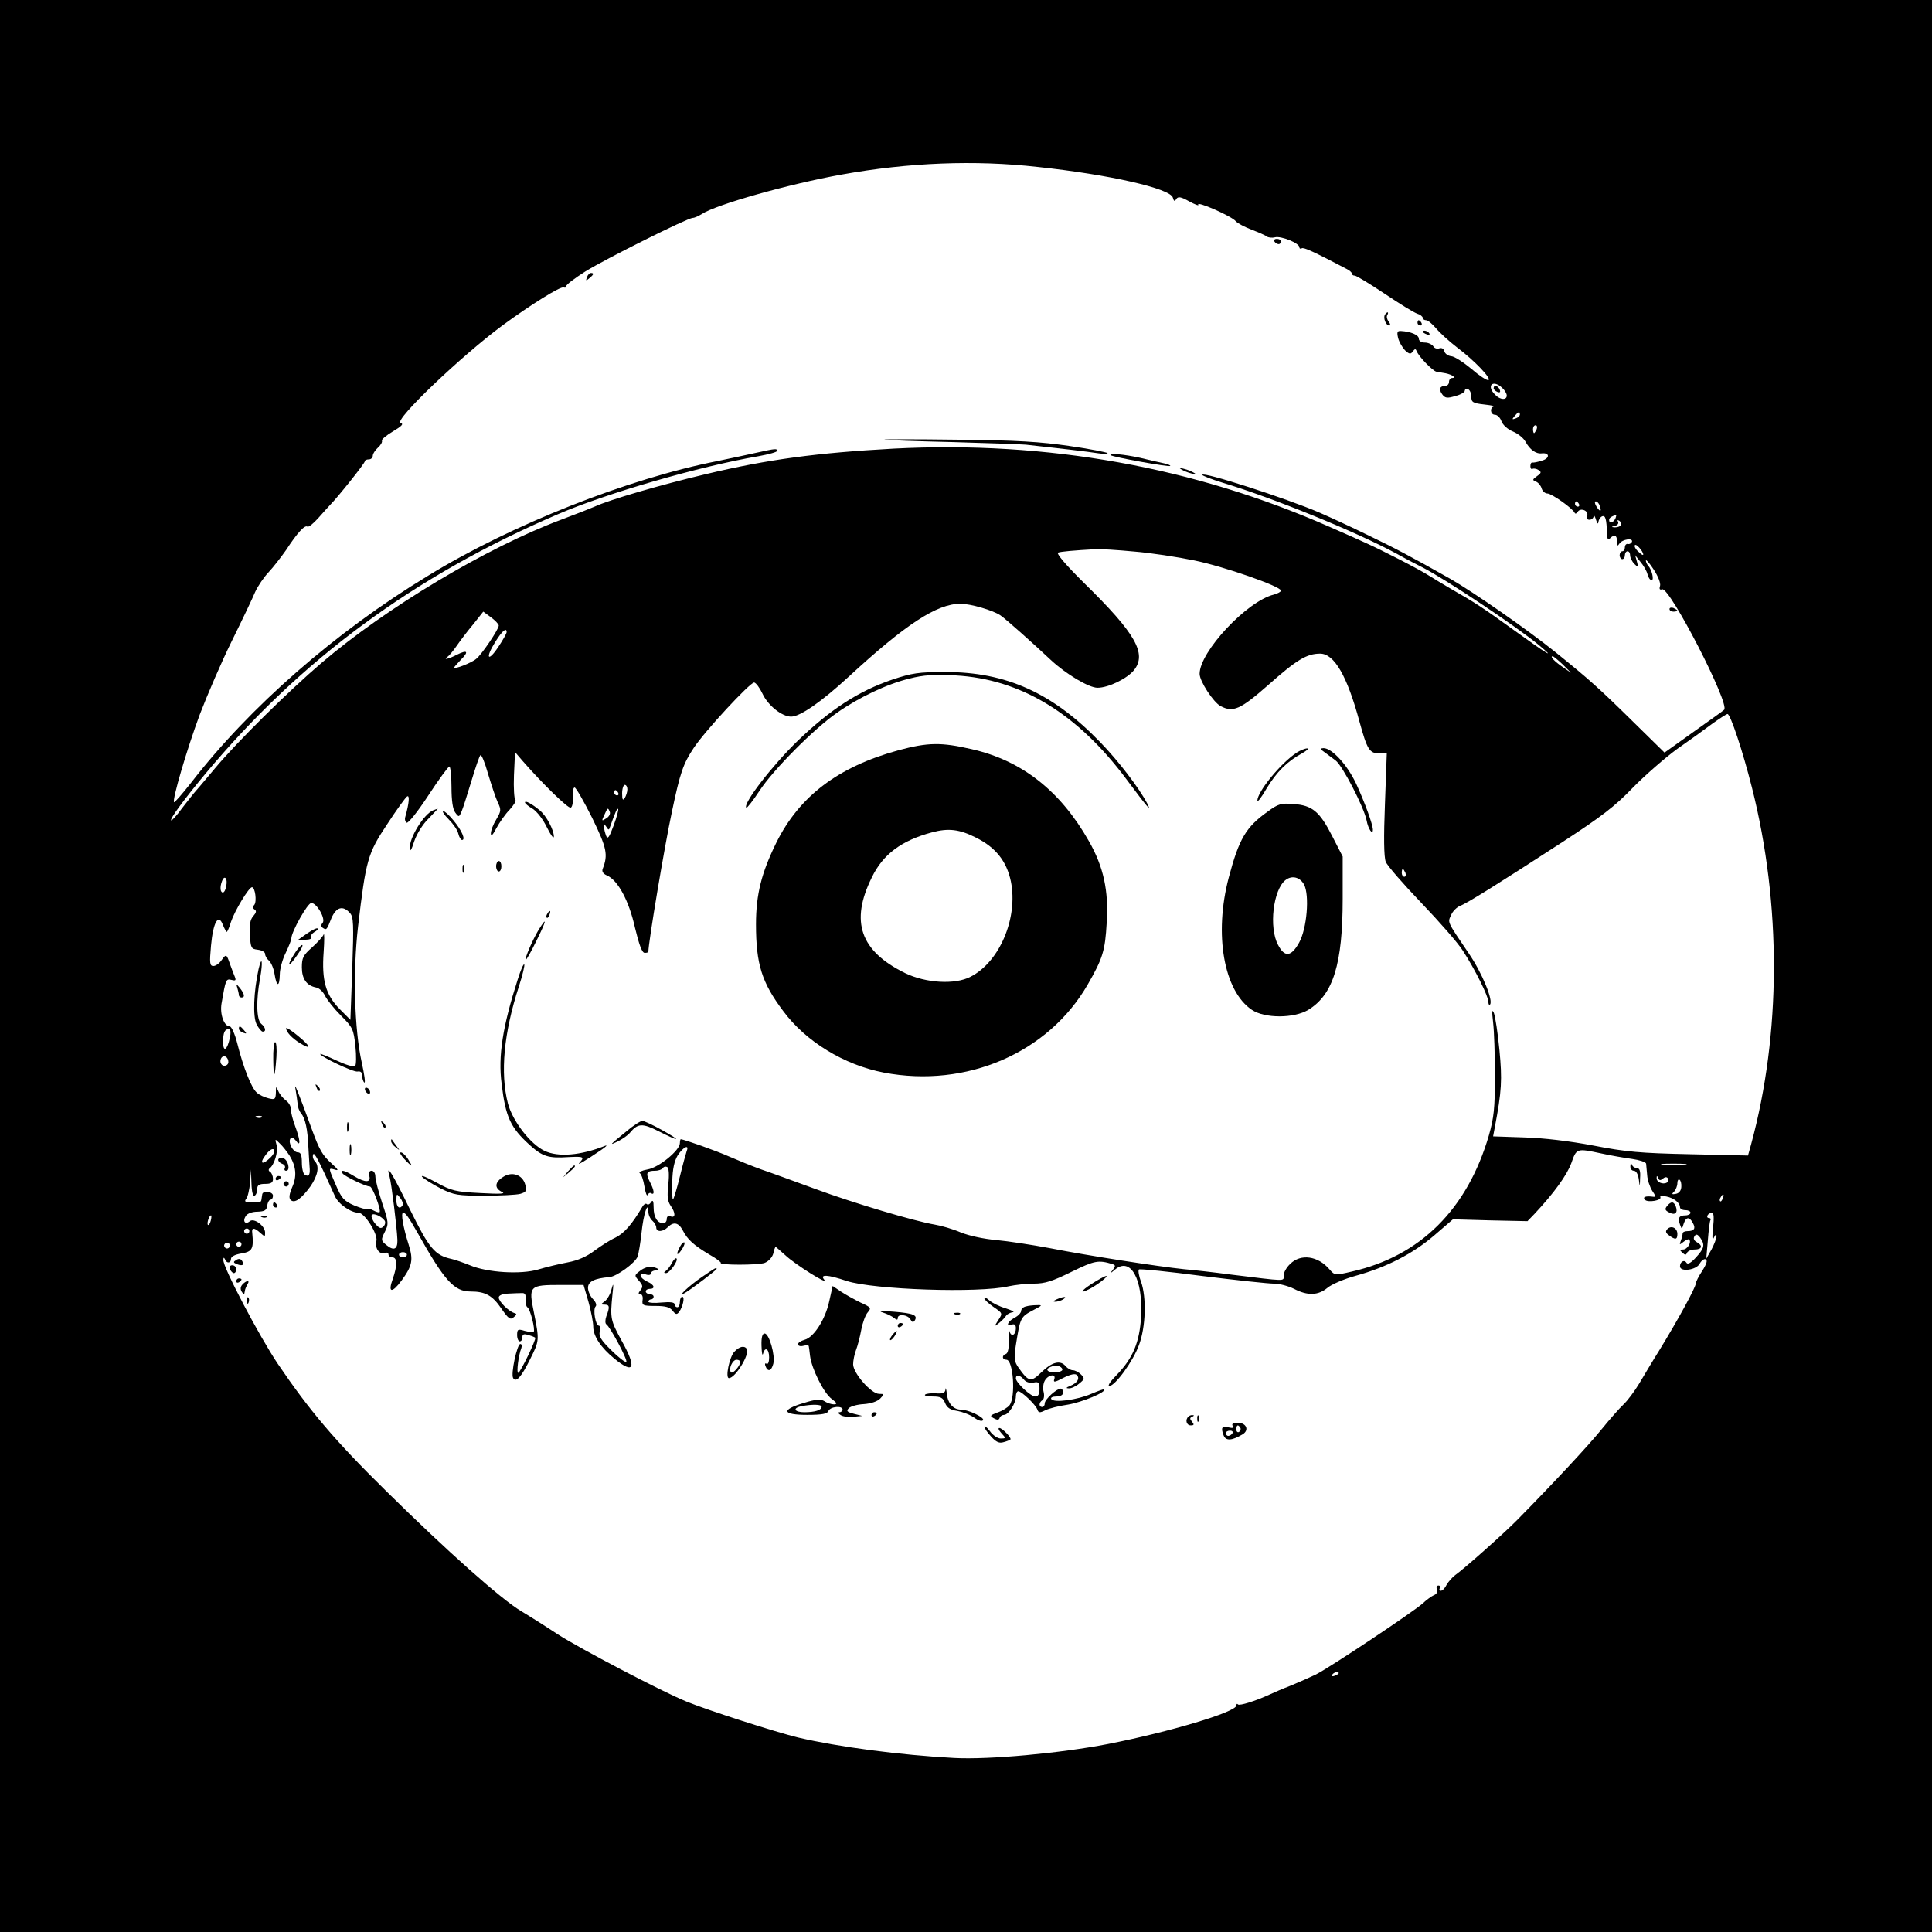 <?xml version="1.0" standalone="no"?>
<!DOCTYPE svg PUBLIC "-//W3C//DTD SVG 20010904//EN"
 "http://www.w3.org/TR/2001/REC-SVG-20010904/DTD/svg10.dtd">
<svg version="1.0" xmlns="http://www.w3.org/2000/svg"
 width="736pt" height="736pt" viewBox="0 0 736 736"
 preserveAspectRatio="xMidYMid meet">
<g transform="translate(0,736) scale(0.1,-0.1)"
fill="#000000" stroke="none">
<path d="M0 3680 l0 -3680 3680 0 3680 0 0 3680 0 3680 -3680 0 -3680 0 0
-3680z m3953 3044 c273 -29 506 -82 515 -117 4 -14 7 -16 13 -5 7 10 17 9 49
-9 22 -12 38 -18 35 -13 -11 17 127 -43 143 -63 7 -8 34 -22 60 -32 26 -10 52
-21 58 -26 5 -4 20 -6 31 -3 23 6 93 -22 93 -38 0 -5 4 -7 9 -4 7 5 46 -13
172 -79 10 -5 19 -13 19 -17 0 -5 5 -8 11 -8 6 0 57 -31 114 -69 56 -38 112
-72 124 -76 11 -3 21 -11 21 -16 0 -5 6 -9 13 -9 7 0 23 -14 37 -30 14 -17 50
-50 80 -73 68 -51 134 -121 120 -125 -6 -2 -35 17 -65 43 -30 25 -64 47 -76
48 -12 1 -24 9 -27 19 -2 10 -10 14 -19 11 -8 -3 -19 0 -23 8 -5 7 -19 14 -32
14 -13 0 -23 6 -23 15 0 14 -31 27 -68 29 -14 1 -16 -4 -11 -26 4 -16 16 -36
26 -47 17 -16 22 -16 30 -5 8 11 11 11 15 1 8 -21 61 -75 75 -78 7 -1 23 -4
35 -6 25 -5 43 -18 25 -18 -7 0 -12 -7 -12 -15 0 -8 -6 -15 -14 -15 -21 0 -26
-13 -12 -32 11 -15 19 -16 49 -7 21 5 37 15 37 20 0 6 6 9 13 6 6 -2 12 -15
12 -28 0 -21 5 -25 50 -30 28 -3 44 -7 38 -7 -19 -3 -16 -32 2 -32 9 0 20 -11
25 -25 5 -14 24 -31 44 -39 19 -8 40 -25 47 -38 17 -31 40 -48 63 -45 31 3 30
-20 -1 -28 -15 -5 -31 -8 -35 -7 -5 1 -8 -5 -8 -14 0 -8 4 -13 8 -10 4 2 14 1
22 -4 13 -8 12 -12 -5 -24 -18 -13 -18 -15 -3 -21 9 -4 18 -15 21 -26 3 -10
13 -19 22 -19 16 0 97 -57 104 -74 2 -4 7 -3 11 4 11 18 44 4 36 -15 -3 -9 0
-15 9 -15 8 0 15 6 16 13 1 6 5 1 9 -13 5 -15 8 -18 9 -9 1 9 7 19 14 22 13 5
17 -9 19 -66 0 -20 4 -25 11 -18 17 17 27 13 27 -11 0 -18 2 -20 9 -9 11 17
53 23 48 7 -3 -6 -10 -10 -16 -8 -6 1 -11 -5 -11 -13 0 -8 -4 -15 -10 -15 -5
0 -10 -7 -10 -15 0 -8 5 -15 10 -15 6 0 10 7 10 15 0 8 5 15 10 15 6 0 10 -7
10 -16 0 -8 7 -23 16 -32 15 -15 16 -14 10 8 l-7 25 20 -25 c12 -14 24 -35 27
-47 3 -13 10 -23 16 -23 10 0 1 39 -13 55 -5 5 -9 14 -9 20 0 5 14 -10 30 -35
17 -26 27 -52 24 -62 -4 -12 -1 -16 8 -13 28 11 260 -439 236 -459 -1 -2 -53
-39 -115 -83 l-112 -80 -113 111 c-137 135 -174 168 -303 272 -104 84 -314
230 -400 279 -152 86 -211 117 -315 167 -63 31 -146 69 -185 86 -126 54 -445
157 -445 143 0 -3 35 -17 78 -30 192 -58 507 -186 662 -270 41 -23 86 -46 100
-53 83 -42 355 -223 442 -295 70 -58 32 -35 -94 56 -122 88 -148 105 -241 158
-27 16 -64 38 -83 50 -35 23 -181 98 -244 126 -19 9 -80 36 -135 60 -517 228
-1075 328 -1660 298 -293 -16 -480 -41 -715 -97 -174 -41 -369 -98 -425 -124
-11 -5 -69 -28 -128 -50 -283 -106 -665 -334 -913 -546 -124 -106 -320 -299
-406 -402 -40 -48 -75 -89 -78 -92 -3 -3 -23 -29 -45 -57 -21 -29 -41 -51 -43
-48 -6 5 54 86 131 178 363 435 796 754 1342 988 185 80 542 183 764 221 39 7
71 16 71 20 0 10 -3 10 -80 -7 -36 -8 -101 -22 -145 -31 -342 -67 -788 -243
-1104 -437 -353 -214 -680 -500 -904 -790 -33 -42 -62 -75 -64 -73 -8 8 49
202 98 334 28 73 82 199 122 280 40 81 80 165 89 187 10 22 33 56 51 75 18 19
48 58 67 85 43 66 71 96 81 89 5 -3 23 12 41 32 18 21 39 43 46 51 28 28 132
158 132 166 0 4 7 7 15 7 8 0 15 6 15 13 0 8 9 22 20 32 11 10 17 21 15 26 -3
4 16 20 41 35 35 21 43 29 30 33 -26 10 231 255 389 372 108 79 220 149 232
144 7 -2 12 0 10 5 -1 5 32 30 73 56 79 49 390 204 409 204 7 0 22 7 35 15 55
36 331 114 532 150 255 46 508 56 747 29z m1769 -841 c10 -9 18 -22 18 -30 0
-18 -25 -17 -44 3 -35 34 -10 60 26 27z m68 -102 c0 -5 -7 -12 -16 -15 -14 -5
-15 -4 -4 9 14 17 20 19 20 6z m64 -56 c-4 -8 -8 -15 -10 -15 -2 0 -4 7 -4 15
0 8 4 15 10 15 5 0 7 -7 4 -15z m161 -285 c3 -5 1 -10 -4 -10 -6 0 -11 5 -11
10 0 6 2 10 4 10 3 0 8 -4 11 -10z m79 -6 c9 -24 2 -26 -12 -4 -7 11 -8 20 -3
20 5 0 12 -7 15 -16z m60 -49 c-7 -16 -24 -21 -24 -6 0 8 7 13 27 20 1 1 0 -6
-3 -14z m21 -26 c-4 -5 -14 -8 -23 -8 -15 1 -15 2 1 6 9 2 14 9 11 15 -4 7 -2
8 5 4 6 -4 9 -12 6 -17z m85 -111 c0 -5 -8 0 -18 10 -11 9 -17 21 -14 25 4 8
31 -22 32 -35z m-1940 11 c63 -5 167 -21 230 -34 113 -23 330 -99 330 -115 0
-4 -12 -11 -27 -15 -103 -25 -283 -218 -283 -302 0 -28 52 -108 80 -123 48
-25 75 -13 182 81 107 95 146 119 197 119 54 0 103 -85 150 -259 29 -106 38
-121 75 -121 l29 0 -7 -193 c-5 -127 -4 -201 3 -220 6 -15 67 -85 136 -157 68
-71 140 -153 158 -182 47 -72 97 -174 97 -194 0 -10 3 -14 6 -11 14 14 -30
121 -80 194 -86 127 -81 118 -68 147 6 15 22 30 34 35 27 10 142 82 393 245
144 94 197 134 265 205 47 48 123 114 168 147 46 32 107 76 135 97 28 20 54
37 58 37 11 0 58 -141 93 -280 113 -447 111 -939 -3 -1359 l-12 -43 -222 5
c-188 4 -244 9 -367 33 -90 17 -190 29 -264 31 l-118 4 6 32 c27 141 29 184
18 298 -6 64 -16 127 -21 140 -7 17 -8 6 -3 -36 4 -33 7 -125 7 -205 0 -121
-4 -158 -23 -225 -82 -281 -261 -460 -522 -519 -64 -15 -65 -15 -85 8 -44 52
-110 61 -150 21 -14 -13 -25 -33 -25 -44 0 -23 16 -23 -205 4 -60 8 -139 17
-175 20 -97 10 -368 52 -510 80 -69 13 -161 27 -205 31 -46 4 -103 16 -135 29
-30 13 -75 26 -100 30 -77 13 -309 82 -455 136 -77 28 -169 62 -205 74 -36 13
-90 35 -122 49 -47 21 -173 66 -185 66 -1 0 -3 -7 -3 -15 0 -27 -80 -93 -123
-100 -22 -4 -35 -10 -30 -14 6 -3 14 -26 18 -51 4 -25 10 -39 12 -32 3 6 9 10
14 6 14 -8 11 13 -6 45 -16 32 -12 41 21 41 13 0 26 5 29 10 4 6 11 7 17 4 6
-4 8 -28 4 -65 -5 -46 -3 -64 8 -81 20 -28 20 -49 1 -42 -9 4 -15 0 -15 -10 0
-9 -6 -16 -13 -16 -23 0 -37 23 -37 60 0 25 -3 31 -10 20 -5 -8 -12 -11 -16
-7 -4 4 -12 -1 -18 -12 -39 -66 -69 -100 -102 -116 -20 -9 -56 -32 -80 -50
-29 -22 -63 -37 -101 -44 -32 -6 -82 -18 -112 -27 -67 -20 -195 -12 -261 16
-25 10 -56 21 -70 24 -64 14 -85 40 -159 190 -65 135 -93 179 -77 124 7 -24
28 -192 30 -242 1 -36 -14 -42 -42 -19 -21 17 -21 20 -6 50 15 30 15 36 -10
110 -14 43 -26 88 -26 101 0 12 -6 22 -14 22 -9 0 -12 -7 -9 -20 7 -26 -16
-26 -59 0 -36 22 -53 26 -43 10 7 -11 88 -50 104 -50 10 0 44 -90 37 -98 -2
-2 -13 1 -24 7 -11 6 -22 8 -24 5 -3 -2 -25 4 -49 14 -39 17 -48 27 -71 81
-27 62 -27 62 -5 56 19 -6 17 -2 -9 22 -36 32 -47 52 -76 131 -55 151 -69 184
-62 152 3 -19 7 -44 8 -56 0 -11 6 -27 13 -35 16 -20 25 -59 28 -132 2 -34 4
-70 5 -81 1 -23 -5 -30 -19 -21 -6 3 -11 24 -11 46 0 28 -4 39 -15 39 -18 0
-38 36 -29 52 5 7 11 5 21 -7 19 -27 18 0 -3 56 -9 24 -16 53 -16 63 1 11 -8
26 -19 34 -11 8 -24 24 -29 36 -8 19 -9 19 -9 -7 -1 -25 -4 -27 -28 -21 -16 4
-36 13 -45 22 -20 17 -51 95 -74 187 -9 36 -22 65 -29 65 -21 0 -38 46 -31 87
16 93 17 95 38 90 15 -4 18 -2 13 11 -4 9 -12 31 -18 47 -14 41 -15 42 -33 17
-8 -12 -22 -22 -31 -22 -14 0 -15 11 -9 78 8 88 28 124 45 79 6 -15 13 -27 15
-27 2 0 10 17 16 38 14 42 68 132 80 132 12 0 19 -54 9 -67 -7 -7 -6 -14 1
-18 8 -5 6 -12 -5 -25 -12 -13 -15 -33 -13 -71 3 -51 5 -54 30 -57 16 -2 28
-9 28 -16 0 -8 7 -19 15 -26 8 -7 18 -30 21 -51 8 -50 19 -50 20 -1 0 20 10
57 22 81 12 25 22 50 22 56 0 25 62 135 76 135 21 0 56 -61 43 -76 -7 -8 -6
-14 1 -19 14 -9 15 -8 33 38 18 41 43 49 70 19 14 -15 15 -41 9 -212 l-7 -195
-41 41 c-53 54 -69 109 -61 217 3 45 3 75 0 67 -3 -8 -23 -30 -44 -49 -34 -30
-39 -40 -39 -76 0 -44 18 -70 55 -77 11 -2 26 -16 33 -31 8 -16 35 -50 61 -76
45 -45 48 -52 55 -116 4 -38 3 -72 -1 -76 -5 -5 -37 5 -71 21 -34 16 -62 27
-62 25 0 -10 126 -70 142 -67 12 2 18 -3 18 -17 0 -11 4 -22 8 -25 5 -3 0 32
-10 77 -28 126 -34 344 -14 517 30 255 37 279 111 390 35 54 70 102 76 106 10
6 8 -25 -7 -78 -3 -9 0 -19 5 -22 6 -4 43 43 83 104 39 60 76 110 80 110 4 0
8 -35 8 -78 0 -52 5 -85 14 -97 14 -19 15 -19 25 5 6 14 22 66 37 115 15 50
30 94 34 98 4 4 17 -27 29 -70 13 -43 29 -92 37 -109 14 -29 13 -34 -5 -65
-12 -19 -21 -43 -21 -54 0 -13 7 -7 21 20 12 22 34 54 51 71 16 18 26 34 21
37 -4 3 -7 45 -5 94 l4 88 30 -35 c77 -88 172 -180 182 -177 6 2 10 20 8 41
-2 20 2 36 7 36 5 0 35 -52 67 -116 56 -115 61 -140 40 -194 -4 -10 2 -19 16
-25 42 -18 84 -96 107 -199 16 -66 27 -96 37 -96 8 0 14 2 14 4 0 35 62 405
90 535 31 148 43 182 83 242 43 65 214 249 230 249 7 -1 21 -20 32 -43 21 -45
74 -87 109 -87 34 0 116 57 218 151 218 201 337 279 427 279 39 0 124 -25 152
-44 16 -10 124 -106 192 -170 58 -54 145 -106 178 -106 42 0 113 35 139 67 50
63 6 140 -188 330 -73 72 -109 115 -101 118 13 4 55 8 144 13 17 1 82 -3 145
-9z m-2420 -282 c0 -14 -65 -111 -86 -127 -17 -15 -84 -41 -84 -33 0 2 12 15
26 30 31 31 25 39 -15 19 -31 -16 -55 -22 -36 -8 6 4 22 23 35 42 13 19 41 56
63 82 l38 48 30 -22 c16 -12 29 -26 29 -31z m30 -25 c0 -5 -14 -30 -32 -57
-40 -60 -50 -42 -11 20 26 42 43 56 43 37z m4023 -123 l32 -32 -32 22 c-32 22
-50 41 -38 41 3 0 20 -14 38 -31z m-3563 -476 c0 -10 -5 -25 -10 -33 -7 -11
-10 -7 -10 18 0 17 5 32 10 32 6 0 10 -8 10 -17z m-35 -13 c3 -5 1 -10 -4 -10
-6 0 -11 5 -11 10 0 6 2 10 4 10 3 0 8 -4 11 -10z m-32 -73 c3 -7 -3 -19 -14
-25 -17 -11 -18 -10 -7 13 13 29 14 30 21 12z m15 -51 c-17 -46 -23 -55 -29
-40 -4 11 -8 26 -8 34 -1 13 0 13 9 0 8 -13 10 -13 14 0 21 59 27 72 31 68 2
-2 -5 -30 -17 -62z m3016 -181 c3 -8 1 -15 -4 -15 -6 0 -10 7 -10 15 0 8 2 15
4 15 2 0 6 -7 10 -15z m-4492 -50 c-2 -14 -8 -25 -13 -25 -10 0 -12 21 -3 44
9 24 22 10 16 -19z m14 -577 c-10 -49 -26 -59 -26 -17 0 36 6 49 23 49 5 0 7
-14 3 -32z m-6 -94 c0 -8 -7 -14 -15 -14 -15 0 -21 21 -9 33 10 9 24 -2 24
-19z m127 -210 c-3 -3 -12 -4 -19 -1 -8 3 -5 6 6 6 11 1 17 -2 13 -5z m106
-146 c25 -41 29 -79 10 -121 -11 -26 -13 -41 -6 -48 15 -15 41 4 76 52 28 41
35 77 16 96 -6 6 -9 17 -6 25 4 11 21 -21 83 -159 13 -30 61 -63 90 -63 23 0
74 -81 68 -107 -7 -27 11 -54 32 -46 8 3 14 0 14 -6 0 -6 7 -11 15 -11 19 0
19 -32 1 -83 -19 -52 -3 -55 34 -5 41 56 45 79 27 136 -21 66 -31 122 -21 122
9 0 21 -17 55 -77 103 -183 139 -223 202 -223 56 0 83 -15 117 -65 27 -39 34
-44 47 -33 12 10 13 13 2 16 -22 7 -59 44 -59 59 0 8 13 14 35 15 19 1 43 2
53 2 12 1 16 -6 14 -23 -1 -14 2 -27 7 -31 11 -6 31 -86 24 -94 -2 -2 -18 0
-34 4 -26 8 -29 6 -29 -16 0 -13 5 -24 10 -24 6 0 10 7 10 16 0 11 6 14 23 8
12 -3 24 -8 26 -10 5 -5 -57 -134 -65 -134 -7 0 1 67 12 94 3 9 2 16 -4 16
-12 0 -37 -115 -27 -130 11 -18 31 4 65 73 35 70 35 71 14 177 -21 102 -18
105 103 105 l86 0 19 -65 c10 -36 18 -78 18 -94 0 -36 29 -80 82 -123 74 -60
84 -34 27 68 -43 79 -45 85 -36 176 5 43 4 49 -3 23 -4 -18 -16 -40 -26 -47
-16 -12 -16 -13 -1 -13 19 0 21 -8 7 -44 -5 -14 -5 -28 0 -31 14 -9 82 -136
76 -143 -4 -3 -29 16 -57 44 -39 38 -49 54 -44 72 3 12 1 22 -4 22 -12 0 -23
62 -12 73 5 5 1 17 -10 28 -10 10 -19 30 -19 43 0 24 24 36 82 41 27 2 98 54
107 78 4 12 11 53 15 91 7 69 25 125 26 80 0 -12 7 -27 15 -34 8 -7 15 -19 15
-26 0 -18 25 -18 44 1 22 22 41 18 57 -12 18 -35 41 -56 101 -92 27 -15 46
-30 44 -32 -9 -9 143 -9 167 0 15 6 29 21 33 36 3 14 7 25 9 25 1 0 18 -15 37
-32 37 -35 168 -117 148 -93 -18 21 12 20 86 -5 103 -33 502 -47 617 -20 23 5
66 10 95 10 43 0 71 9 144 45 88 43 102 46 157 29 11 -4 11 -7 0 -22 -12 -15
-11 -15 8 1 60 51 108 -36 100 -180 -6 -97 -31 -157 -93 -221 -23 -23 -36 -42
-28 -42 22 0 91 95 113 156 26 69 29 181 8 241 -9 23 -12 45 -8 47 4 3 113 -8
242 -25 129 -16 251 -29 272 -29 21 0 55 -9 77 -20 52 -27 92 -25 127 4 15 13
64 34 108 46 119 33 217 84 298 153 l72 62 142 -4 142 -3 27 28 c74 79 123
147 140 193 20 57 20 57 114 37 36 -8 89 -17 118 -21 28 -4 52 -12 53 -18 1
-7 2 -27 4 -44 1 -18 10 -44 19 -59 13 -18 14 -25 4 -23 -29 4 -42 -1 -31 -12
11 -11 66 -2 58 11 -2 4 8 5 23 2 29 -6 52 -24 52 -41 0 -6 9 -11 20 -11 11 0
20 -4 20 -10 0 -5 -9 -10 -19 -10 -25 0 -30 -10 -21 -35 7 -19 7 -19 14 3 9
27 22 28 35 3 12 -21 5 -31 -21 -31 -10 0 -18 -4 -18 -9 0 -5 -3 -18 -7 -28
-6 -16 -5 -16 10 -4 10 8 20 12 22 9 10 -10 -7 -38 -23 -38 -13 0 -14 -2 -3
-12 11 -10 14 -10 18 0 3 6 16 12 29 12 28 0 32 15 8 28 -11 6 -14 14 -9 22 6
10 11 9 22 -5 19 -27 16 -40 -16 -75 -18 -20 -31 -28 -36 -21 -8 14 -25 5 -25
-13 0 -23 63 -14 75 10 6 11 16 19 22 17 9 -3 5 -17 -12 -44 -14 -21 -25 -43
-25 -49 0 -14 -67 -137 -140 -256 -24 -38 -57 -94 -75 -124 -18 -30 -45 -66
-60 -80 -15 -14 -52 -56 -83 -94 -48 -60 -186 -208 -322 -346 -49 -50 -203
-187 -236 -210 -11 -8 -26 -25 -33 -37 -6 -13 -16 -23 -22 -23 -6 0 -7 5 -4
10 3 6 1 10 -5 10 -7 0 -9 -7 -6 -15 3 -10 -1 -18 -12 -22 -9 -4 -28 -18 -42
-31 -31 -29 -350 -242 -407 -271 -23 -11 -66 -30 -95 -42 -29 -11 -66 -27 -83
-35 -52 -24 -113 -43 -119 -37 -3 4 -6 2 -6 -4 0 -25 -255 -101 -490 -147
-181 -35 -452 -60 -585 -53 -206 11 -441 42 -595 78 -83 20 -345 104 -425 137
-96 39 -408 203 -490 256 -50 33 -112 72 -139 88 -76 45 -283 229 -517 460
-194 191 -289 303 -411 483 -70 104 -209 368 -207 395 0 10 2 11 6 3 6 -17 23
-16 23 1 0 9 15 17 40 21 41 7 47 17 41 78 -3 21 7 22 31 0 17 -15 18 -15 18
1 0 26 -42 57 -58 44 -17 -15 -29 -1 -16 19 6 10 24 17 45 17 27 1 35 5 37 24
2 12 8 22 13 22 5 0 9 7 9 15 0 16 -39 21 -41 5 -1 -5 -2 -14 -3 -20 0 -5 -4
-10 -8 -10 -5 0 -20 0 -34 0 -20 0 -24 3 -16 13 6 7 12 35 15 62 l3 50 2 -53
c1 -33 6 -51 12 -47 6 3 10 15 10 26 0 14 7 19 30 19 23 0 30 5 30 19 0 11 -5
23 -11 27 -6 3 -7 9 -2 13 18 13 33 63 27 88 -7 26 -7 26 12 7 11 -10 27 -31
37 -46z m-72 -7 c-31 -31 -45 -25 -19 9 13 18 26 26 31 21 5 -5 1 -17 -12 -30z
m1585 24 c-3 -9 -15 -52 -26 -97 -11 -45 -23 -84 -26 -87 -3 -3 -4 27 -3 66 1
51 8 80 21 102 21 32 45 43 34 16z m3802 -52 c-21 -2 -57 -2 -80 0 -24 2 -7 4
37 4 44 0 63 -2 43 -4z m-83 -53 c8 7 15 7 19 1 4 -5 2 -13 -4 -16 -15 -9 -40
2 -39 17 0 10 2 10 6 0 4 -9 8 -10 18 -2z m70 -32 c-1 -14 -9 -24 -21 -26 -15
-3 -17 -1 -6 9 6 7 12 21 12 32 0 10 4 16 8 13 5 -3 8 -15 7 -28z m-4871 -69
c-11 -18 -24 -8 -24 19 1 26 1 26 15 8 8 -10 12 -23 9 -27z m5029 26 c-3 -9
-8 -14 -10 -11 -3 3 -2 9 2 15 9 16 15 13 8 -4z m-5097 -86 c3 -6 1 -16 -6
-22 -9 -9 -16 -6 -31 12 -10 12 -16 27 -13 32 6 10 39 -5 50 -22z m5060 -26
c-4 -39 -3 -51 3 -38 6 13 10 15 10 5 0 -8 -9 -31 -19 -50 l-20 -35 6 69 c3
38 7 73 10 78 3 4 0 8 -6 8 -6 0 -8 5 -5 10 3 6 11 10 17 10 7 0 8 -20 4 -57z
m-5723 27 c-3 -12 -8 -19 -11 -16 -5 6 5 36 12 36 2 0 2 -9 -1 -20z m147 -40
c0 -5 -4 -10 -10 -10 -5 0 -10 5 -10 10 0 6 5 10 10 10 6 0 10 -4 10 -10z
m-76 -61 c-3 -5 -10 -7 -15 -3 -5 3 -7 10 -3 15 3 5 10 7 15 3 5 -3 7 -10 3
-15z m46 11 c0 -5 -4 -10 -10 -10 -5 0 -10 5 -10 10 0 6 5 10 10 10 6 0 10 -4
10 -10z m630 -40 c0 -5 -7 -10 -15 -10 -8 0 -15 5 -15 10 0 6 7 10 15 10 8 0
15 -4 15 -10z m3550 -1594 c0 -2 -7 -7 -16 -10 -8 -3 -12 -2 -9 4 6 10 25 14
25 6z"/>
<path d="M4855 6440 c3 -5 10 -10 16 -10 5 0 9 5 9 10 0 6 -7 10 -16 10 -8 0
-12 -4 -9 -10z"/>
<path d="M2236 6304 c-5 -14 -4 -15 9 -4 17 14 19 20 6 20 -5 0 -12 -7 -15
-16z"/>
<path d="M5276 6161 c-8 -12 4 -41 16 -41 6 0 5 6 -2 15 -6 8 -9 19 -5 25 3 5
4 10 1 10 -3 0 -7 -4 -10 -9z"/>
<path d="M5400 6130 c0 -5 5 -10 11 -10 5 0 7 5 4 10 -3 6 -8 10 -11 10 -2 0
-4 -4 -4 -10z"/>
<path d="M5420 6096 c0 -2 7 -7 16 -10 8 -3 12 -2 9 4 -6 10 -25 14 -25 6z"/>
<path d="M3370 5685 c8 -2 123 -6 255 -9 132 -4 259 -8 283 -10 111 -12 241
-27 277 -33 22 -3 37 -3 34 1 -3 3 -68 16 -145 27 -110 16 -200 22 -429 24
-159 2 -283 2 -275 0z"/>
<path d="M4231 5626 c7 -7 222 -46 227 -41 2 2 -9 7 -24 10 -16 3 -57 13 -91
21 -59 13 -121 19 -112 10z"/>
<path d="M4500 5572 c8 -5 26 -13 40 -16 17 -5 20 -4 10 2 -8 5 -26 13 -40 16
-17 5 -20 4 -10 -2z"/>
<path d="M6360 5040 c0 -6 7 -10 15 -10 8 0 15 2 15 4 0 2 -7 6 -15 10 -8 3
-15 1 -15 -4z"/>
<path d="M5690 5881 c0 -5 7 -11 14 -14 10 -4 13 -1 9 9 -6 15 -23 19 -23 5z"/>
<path d="M3399 4771 c-129 -44 -235 -113 -360 -233 -97 -94 -210 -240 -196
-255 3 -2 25 26 50 64 52 80 208 237 296 298 84 59 192 110 276 130 54 14 94
16 175 12 249 -14 464 -145 650 -394 83 -111 98 -129 80 -93 -32 60 -109 161
-179 233 -182 188 -358 267 -590 267 -101 0 -127 -4 -202 -29z"/>
<path d="M3423 4502 c-230 -63 -378 -175 -466 -353 -56 -114 -77 -196 -77
-310 0 -152 22 -222 104 -331 86 -116 232 -205 383 -234 315 -60 627 75 777
336 57 99 66 128 72 235 8 121 -12 213 -68 311 -109 192 -256 307 -446 350
-117 27 -167 26 -279 -4z m295 -333 c75 -37 117 -90 133 -167 28 -139 -43
-307 -154 -363 -59 -31 -171 -24 -249 14 -171 84 -210 196 -127 364 42 88 113
141 229 172 63 17 105 12 168 -20z"/>
<path d="M4940 4493 c-61 -40 -150 -149 -150 -183 0 -8 16 13 35 46 38 63 79
104 135 134 19 11 28 19 20 19 -8 0 -26 -7 -40 -16z"/>
<path d="M5045 4495 c11 -8 30 -22 43 -32 26 -19 108 -178 118 -228 6 -33 24
-59 24 -36 0 20 -32 107 -64 176 -34 72 -92 135 -124 135 -15 -1 -14 -3 3 -15z"/>
<path d="M2000 4303 c0 -4 13 -15 29 -24 16 -10 39 -39 54 -70 15 -30 26 -46
27 -36 0 25 -28 79 -54 100 -30 25 -56 39 -56 30z"/>
<path d="M4829 4268 c-83 -59 -109 -104 -148 -251 -57 -216 -19 -432 88 -504
49 -33 160 -33 215 0 95 58 131 175 131 423 l0 161 -40 78 c-48 94 -76 117
-147 122 -48 4 -58 1 -99 -29z m139 -278 c21 -41 11 -167 -19 -221 -30 -54
-55 -57 -80 -9 -36 66 -19 212 29 248 24 18 54 11 70 -18z"/>
<path d="M1650 4273 c-35 -14 -91 -104 -89 -145 1 -15 7 -5 17 27 10 29 33 66
55 87 20 21 36 38 35 37 -2 0 -10 -3 -18 -6z"/>
<path d="M1709 4239 c17 -17 34 -41 37 -55 3 -13 10 -24 14 -24 15 0 -1 37
-32 74 -16 20 -34 36 -39 36 -6 0 3 -14 20 -31z"/>
<path d="M1890 4060 c0 -11 5 -20 10 -20 6 0 10 9 10 20 0 11 -4 20 -10 20 -5
0 -10 -9 -10 -20z"/>
<path d="M1762 4050 c0 -14 2 -19 5 -12 2 6 2 18 0 25 -3 6 -5 1 -5 -13z"/>
<path d="M2085 3879 c-4 -6 -5 -12 -2 -15 2 -3 7 2 10 11 7 17 1 20 -8 4z"/>
<path d="M2052 3818 c-23 -38 -54 -110 -49 -114 2 -2 20 30 40 71 39 78 43 98
9 43z"/>
<path d="M1170 3804 l-34 -24 27 0 c16 0 26 4 22 9 -3 6 3 14 12 20 10 5 16
12 13 14 -3 3 -21 -6 -40 -19z"/>
<path d="M1120 3724 c-30 -48 -21 -51 12 -3 15 21 24 39 19 39 -5 0 -19 -16
-31 -36z"/>
<path d="M985 3668 c-19 -87 -22 -180 -8 -209 8 -16 19 -29 24 -29 14 0 11 16
-6 30 -18 15 -20 90 -4 174 11 62 7 89 -6 34z"/>
<path d="M1972 3628 c-57 -178 -75 -291 -61 -397 15 -127 34 -167 107 -233 49
-44 71 -51 147 -46 58 3 63 1 43 -21 -14 -14 22 7 82 48 19 13 26 20 15 16
-93 -37 -179 -44 -231 -19 -54 26 -121 113 -139 180 -30 117 -16 269 42 447
14 43 23 81 20 83 -3 3 -14 -23 -25 -58z"/>
<path d="M904 3597 c3 -10 6 -23 6 -28 0 -5 5 -9 10 -9 14 0 12 13 -6 36 -14
17 -15 17 -10 1z"/>
<path d="M910 3441 c0 -5 7 -12 16 -15 14 -5 15 -4 4 9 -14 17 -20 19 -20 6z"/>
<path d="M1090 3443 c0 -14 22 -38 53 -57 46 -28 41 -12 -8 28 -25 21 -45 33
-45 29z"/>
<path d="M1041 3323 c1 -78 6 -74 12 10 2 31 0 57 -5 57 -4 0 -8 -30 -7 -67z"/>
<path d="M1206 3217 c3 -10 9 -15 12 -12 3 3 0 11 -7 18 -10 9 -11 8 -5 -6z"/>
<path d="M1390 3211 c0 -5 5 -13 10 -16 6 -3 10 -2 10 4 0 5 -4 13 -10 16 -5
3 -10 2 -10 -4z"/>
<path d="M1322 3065 c0 -16 2 -22 5 -12 2 9 2 23 0 30 -3 6 -5 -1 -5 -18z"/>
<path d="M1456 3077 c3 -10 9 -15 12 -12 3 3 0 11 -7 18 -10 9 -11 8 -5 -6z"/>
<path d="M2385 3049 c-65 -53 -66 -54 -29 -36 17 9 37 23 44 32 30 36 47 37
110 5 81 -41 89 -38 12 5 -34 19 -68 35 -75 35 -7 0 -35 -18 -62 -41z"/>
<path d="M1490 3013 c0 -6 8 -17 18 -24 16 -13 16 -13 2 6 -8 11 -16 22 -17
24 -2 2 -3 0 -3 -6z"/>
<path d="M1332 2980 c0 -19 2 -27 5 -17 2 9 2 25 0 35 -3 9 -5 1 -5 -18z"/>
<path d="M1540 2945 c13 -14 25 -25 27 -25 2 0 -4 11 -13 25 -9 14 -21 25 -27
25 -6 0 0 -11 13 -25z"/>
<path d="M2164 2898 l-19 -23 23 19 c21 18 27 26 19 26 -2 0 -12 -10 -23 -22z"/>
<path d="M1608 2877 c7 -8 39 -28 70 -44 52 -26 66 -28 167 -28 61 0 122 3
137 7 23 7 25 11 19 35 -10 38 -51 52 -85 29 -32 -20 -33 -43 -3 -57 15 -7 -9
-8 -82 -4 -96 5 -110 8 -170 41 -36 20 -59 29 -53 21z"/>
<path d="M1060 2942 c0 -6 7 -13 16 -16 8 -3 12 -10 9 -16 -3 -5 -1 -10 5 -10
18 0 7 44 -12 48 -10 2 -18 -1 -18 -6z"/>
<path d="M6211 2918 c-1 -10 5 -18 13 -18 9 0 16 -13 19 -32 4 -32 4 -32 5 5
2 26 -2 37 -12 37 -8 0 -17 6 -19 13 -3 7 -6 5 -6 -5z"/>
<path d="M1050 2869 c0 -5 5 -7 10 -4 6 3 10 8 10 11 0 2 -4 4 -10 4 -5 0 -10
-5 -10 -11z"/>
<path d="M1080 2850 c0 -5 5 -10 10 -10 6 0 10 5 10 10 0 6 -4 10 -10 10 -5 0
-10 -4 -10 -10z"/>
<path d="M1040 2770 c0 -5 5 -10 11 -10 5 0 7 5 4 10 -3 6 -8 10 -11 10 -2 0
-4 -4 -4 -10z"/>
<path d="M6351 2766 c-10 -12 -8 -17 8 -25 22 -12 34 -1 25 23 -8 20 -18 20
-33 2z"/>
<path d="M998 2723 c7 -3 16 -2 19 1 4 3 -2 6 -13 5 -11 0 -14 -3 -6 -6z"/>
<path d="M6352 2678 c-8 -8 -7 -15 6 -24 24 -18 32 -17 32 5 0 23 -23 34 -38
19z"/>
<path d="M2591 2612 c-17 -31 -13 -40 5 -14 9 13 14 26 11 29 -3 2 -10 -4 -16
-15z"/>
<path d="M900 2560 c-12 -7 -12 -10 3 -16 21 -8 29 -3 19 13 -5 8 -13 9 -22 3z"/>
<path d="M2559 2548 c-6 -12 -17 -26 -23 -30 -8 -5 -7 -8 1 -8 14 0 48 48 40
56 -3 3 -11 -5 -18 -18z"/>
<path d="M876 2525 c4 -8 10 -15 15 -15 5 0 9 7 9 15 0 8 -7 15 -15 15 -9 0
-12 -6 -9 -15z"/>
<path d="M2440 2520 c-24 -18 -24 -19 -6 -39 15 -17 16 -23 6 -36 -9 -11 -9
-15 -1 -15 7 0 11 -10 9 -22 -3 -21 1 -23 49 -23 39 0 55 -5 65 -18 12 -15 16
-16 25 -5 14 19 23 58 12 58 -5 0 -9 -9 -9 -20 0 -11 -4 -20 -10 -20 -5 0 -10
5 -10 11 0 8 -17 10 -50 7 -27 -3 -50 -1 -50 3 0 5 5 9 10 9 6 0 10 5 10 10 0
6 -7 10 -15 10 -8 0 -15 5 -15 10 0 6 7 10 15 10 23 0 18 16 -10 28 -30 14
-34 36 -5 27 11 -4 20 -2 20 4 0 6 8 11 17 11 21 0 12 9 -14 14 -10 2 -30 -4
-43 -14z"/>
<path d="M2675 2496 c-48 -32 -101 -82 -65 -61 24 14 120 87 120 91 0 7 -4 5
-55 -30z"/>
<path d="M4160 2470 c-45 -29 -49 -41 -7 -19 30 16 72 49 61 48 -5 0 -29 -13
-54 -29z"/>
<path d="M900 2479 c0 -5 5 -7 10 -4 6 3 10 8 10 11 0 2 -4 4 -10 4 -5 0 -10
-5 -10 -11z"/>
<path d="M923 2466 c-7 -8 -8 -18 -2 -27 5 -8 9 -11 10 -6 1 4 2 10 3 15 1 4
5 13 9 20 11 16 -5 15 -20 -2z"/>
<path d="M3159 2403 c-15 -70 -59 -138 -94 -147 -14 -4 -25 -11 -25 -17 0 -6
9 -9 20 -6 11 3 21 2 21 -1 1 -4 3 -21 5 -38 6 -48 52 -141 82 -163 21 -16 23
-20 9 -21 -9 0 -26 5 -36 12 -15 9 -32 8 -80 -7 -87 -26 -81 -45 14 -45 58 0
77 4 81 15 7 17 54 21 54 5 0 -5 -6 -10 -12 -10 -7 0 -5 -5 5 -11 9 -6 32 -8
50 -6 l32 3 -32 8 c-27 7 -30 11 -19 22 8 7 33 14 57 15 27 2 51 10 62 21 16
17 16 18 -4 18 -30 0 -98 78 -99 112 0 15 5 39 11 55 6 15 15 50 20 77 5 27
16 57 25 67 14 16 12 19 -28 37 -24 12 -57 30 -75 42 l-31 21 -13 -58z m-29
-402 c0 -13 -26 -21 -66 -21 -38 0 -46 16 -11 23 41 8 77 7 77 -2z"/>
<path d="M941 2404 c0 -11 3 -14 6 -6 3 7 2 16 -1 19 -3 4 -6 -2 -5 -13z"/>
<path d="M3750 2414 c0 -5 16 -20 35 -33 35 -24 35 -24 18 -50 -16 -25 -16
-26 3 -11 10 8 23 21 27 28 4 6 16 12 25 13 9 1 -3 7 -27 15 -24 7 -52 21 -62
30 -11 10 -19 13 -19 8z"/>
<path d="M4025 2410 c-13 -6 -15 -9 -5 -9 8 0 22 4 30 9 18 12 2 12 -25 0z"/>
<path d="M3908 2383 c-10 -2 -18 -10 -18 -17 0 -7 -11 -19 -25 -26 -27 -14
-35 -36 -10 -26 10 3 15 -1 15 -14 0 -25 -17 -35 -24 -13 -2 10 -4 -4 -3 -31
1 -31 -3 -51 -11 -54 -16 -5 -15 -22 2 -22 26 0 36 -141 12 -173 -7 -9 -28
-22 -46 -28 -29 -11 -30 -13 -14 -22 13 -7 19 -7 22 1 2 7 10 12 17 12 17 0
45 44 45 70 0 11 4 20 9 20 13 0 67 -52 73 -70 4 -12 9 -13 29 -3 13 7 52 17
87 22 54 9 148 48 138 58 -1 2 -23 -6 -49 -17 -52 -23 -143 -35 -152 -20 -4 6
5 10 19 10 16 0 26 6 26 15 0 8 -4 15 -9 15 -16 0 -61 -41 -61 -56 0 -8 -4
-14 -10 -14 -13 0 -13 17 1 26 6 3 8 17 5 30 -4 14 -2 33 4 44 13 24 45 28 36
5 -4 -12 3 -11 35 6 28 14 45 17 51 11 13 -13 2 -31 -26 -42 -15 -6 -16 -9 -5
-9 9 -1 27 7 40 18 21 17 22 20 7 35 -9 9 -23 16 -31 16 -8 0 -20 7 -27 15
-20 25 -52 17 -92 -22 -41 -40 -49 -38 -88 17 -16 23 -18 34 -10 86 17 106 17
107 68 134 33 17 34 19 12 18 -14 0 -33 -2 -42 -5z m139 -239 c2 -6 -9 -11
-27 -12 -30 -1 -41 12 -17 21 18 8 40 4 44 -9z m-146 -40 c7 -9 22 -14 36 -11
20 4 23 0 23 -24 0 -20 -5 -29 -16 -29 -18 0 -74 53 -74 69 0 16 16 13 31 -5z"/>
<path d="M3363 2360 c16 -5 35 -14 43 -21 10 -8 14 -8 14 0 0 17 38 13 48 -5
7 -12 11 -13 17 -4 12 20 -6 27 -80 33 -47 4 -61 3 -42 -3z"/>
<path d="M3638 2353 c7 -3 16 -2 19 1 4 3 -2 6 -13 5 -11 0 -14 -3 -6 -6z"/>
<path d="M3420 2309 c0 -5 5 -7 10 -4 6 3 10 8 10 11 0 2 -4 4 -10 4 -5 0 -10
-5 -10 -11z"/>
<path d="M3400 2275 c-7 -9 -11 -17 -9 -20 3 -2 10 5 17 15 14 24 10 26 -8 5z"/>
<path d="M2901 2233 c1 -27 3 -40 6 -30 7 28 23 19 23 -14 0 -17 -4 -28 -10
-24 -6 3 -7 -1 -4 -9 9 -24 23 -19 30 9 8 32 -16 115 -33 115 -9 0 -13 -15
-12 -47z"/>
<path d="M2798 2211 c-19 -19 -36 -101 -21 -101 24 0 80 91 68 111 -9 14 -28
10 -47 -10z m22 -39 c0 -15 -28 -47 -35 -40 -11 11 5 48 21 48 8 0 14 -4 14
-8z"/>
<path d="M3602 2067 c-2 -14 -10 -17 -37 -15 -19 1 -37 -1 -41 -5 -4 -4 9 -7
30 -7 30 0 38 -5 46 -24 7 -18 19 -27 47 -31 21 -4 50 -15 65 -26 15 -11 29
-15 33 -9 6 10 -56 40 -84 40 -29 0 -50 23 -54 60 -2 19 -5 27 -5 17z"/>
<path d="M3320 1969 c0 -5 5 -7 10 -4 6 3 10 8 10 11 0 2 -4 4 -10 4 -5 0 -10
-5 -10 -11z"/>
<path d="M4527 1963 c-13 -12 -7 -33 9 -33 13 0 14 3 5 14 -9 11 -9 15 1 19 7
3 8 6 2 6 -6 1 -14 -2 -17 -6z"/>
<path d="M4561 1954 c0 -11 3 -14 6 -6 3 7 2 16 -1 19 -3 4 -6 -2 -5 -13z"/>
<path d="M4696 1928 c5 -8 0 -9 -14 -6 -27 7 -32 0 -21 -29 8 -23 31 -22 73 3
26 16 14 44 -19 44 -17 0 -24 -4 -19 -12z m29 -7 c3 -5 1 -12 -5 -16 -5 -3
-10 1 -10 9 0 18 6 21 15 7z m-30 -21 c-3 -5 -10 -10 -16 -10 -5 0 -9 5 -9 10
0 6 7 10 16 10 8 0 12 -4 9 -10z"/>
<path d="M3750 1925 c0 -6 12 -23 26 -38 19 -21 31 -26 47 -21 12 3 24 8 26
10 6 6 -31 44 -42 44 -6 0 -2 -9 8 -20 18 -19 17 -20 -3 -20 -11 0 -30 12 -41
28 -11 15 -21 22 -21 17z"/>
</g>
</svg>
